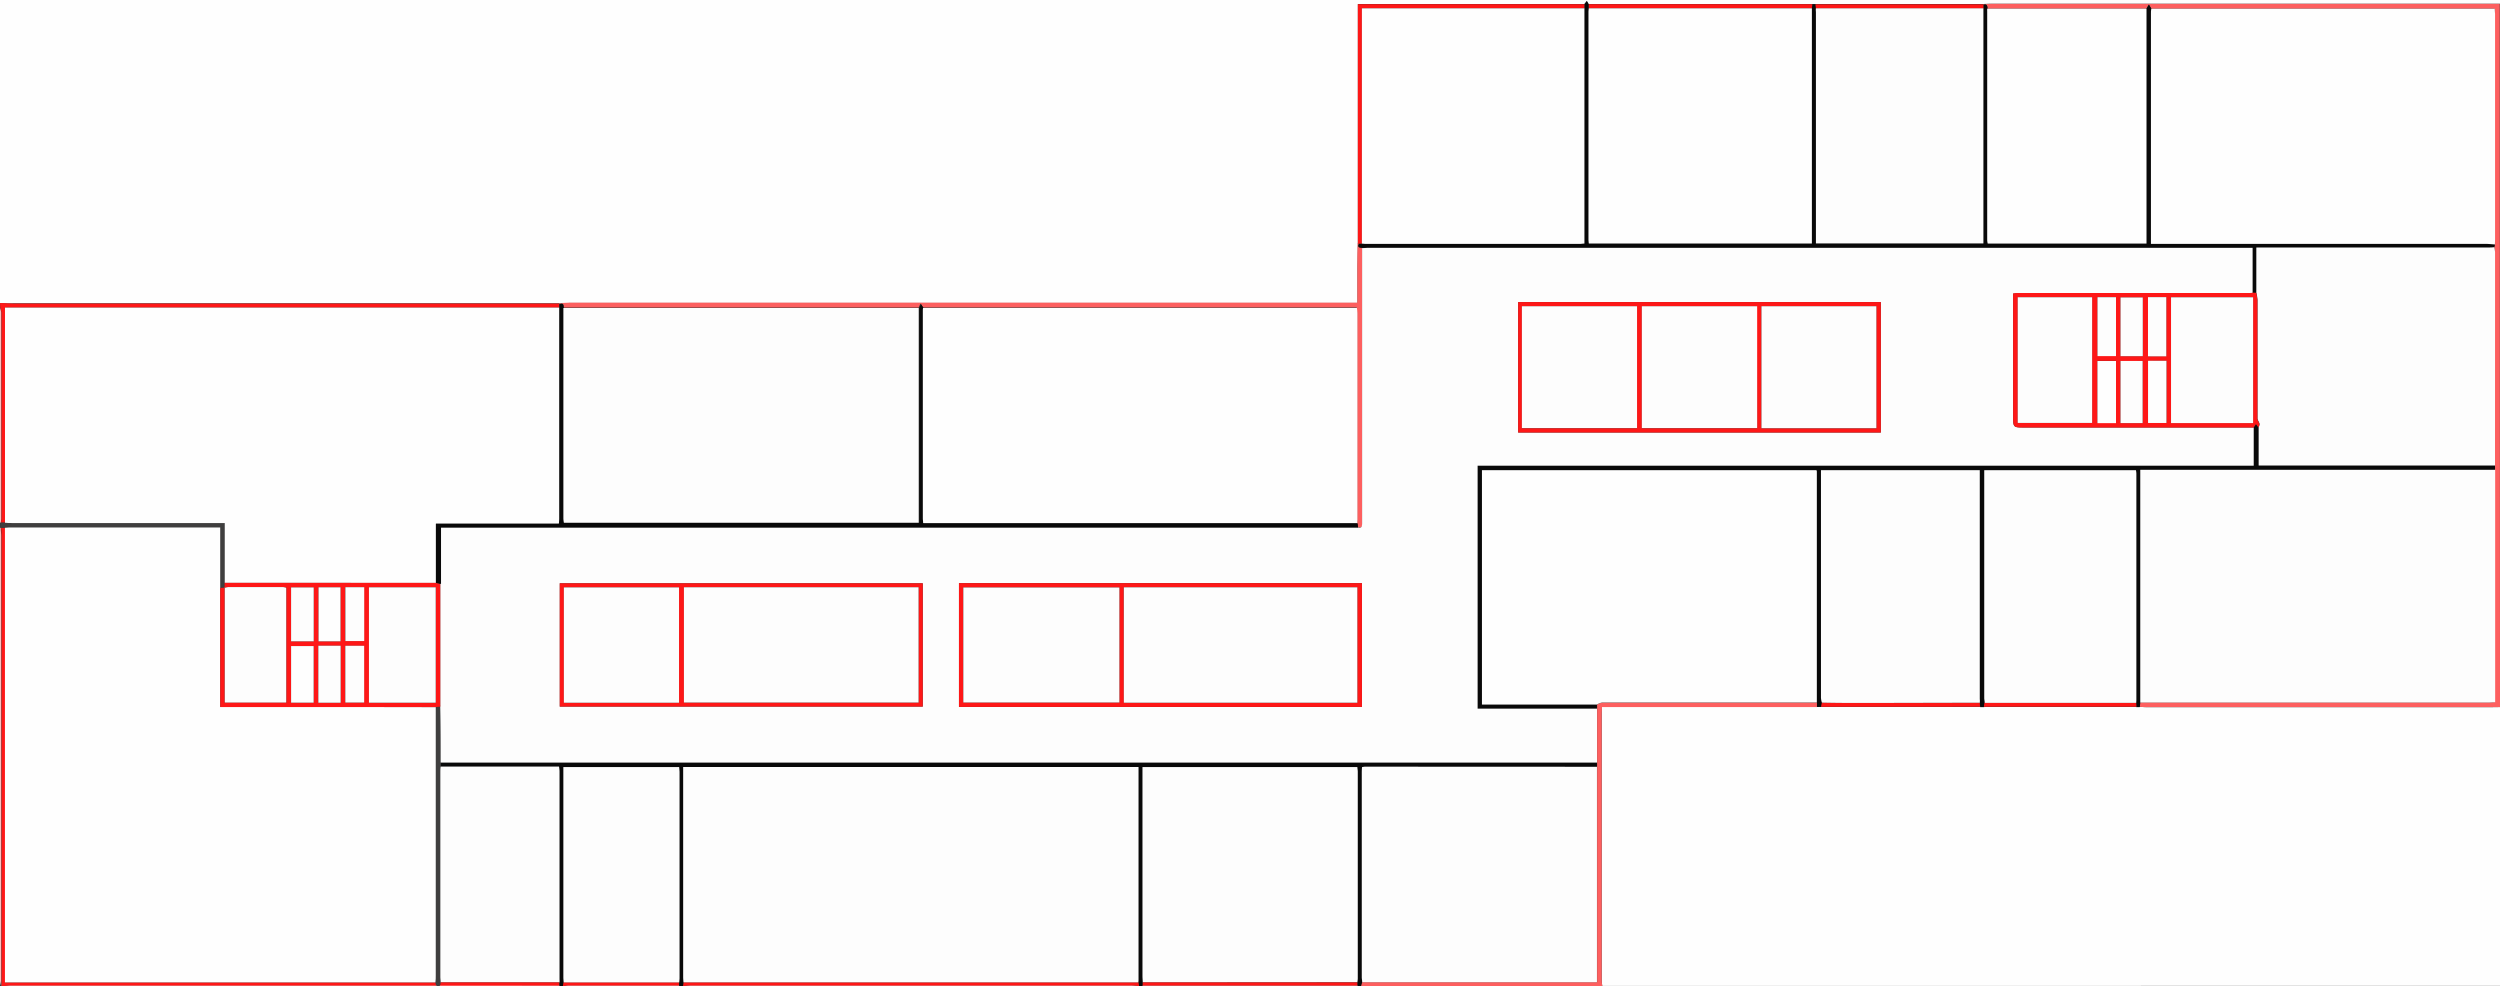 <svg id="Layer_1" data-name="Layer 1" xmlns="http://www.w3.org/2000/svg" viewBox="0 0 475.2 187.44"><rect x="0" y="0" width="475.2" height="187.44" fill="#333333" stroke="none"/><defs><style>.cls-1{fill:#fefefe;}.cls-2{fill:#090909;}.cls-3{fill:#fd5f5f;}.cls-4{fill:#fe1717;}.cls-5{fill:#3f3e3e;}.cls-6{fill:#febebe;}.cls-7{fill:#fdfdfd;}</style></defs><path class="cls-1" d="M-23,313.6V256H452.2v.71l-2.16,0H356c-.68,0-1.35,0-2,.05l-31.93,0h-.64l-42.48,0-.34-.6-.46.6H235.1v45.48c0,1.56-.06,3.11-.07,4.66,0,2.19,0,4.38,0,6.68H85.43c-.71,0-1.42.05-2.14.07H-20.51C-21.34,313.69-22.17,313.63-23,313.6Z" transform="translate(23 -256)"/><path class="cls-1" d="M452.2,390.4v53H281.56a11.76,11.76,0,0,1-.11-1.18q0-25.25,0-50.49c0-.42,0-.84.06-1.35h32.23l8.63,0,.77,0h60l.65,0c.48,0,1,.05,1.44.05H450Z" transform="translate(23 -256)"/><path class="cls-2" d="M235.72,443.44H235a.11.11,0,0,0,0-.17c0-.18,0-.35,0-.53a5.51,5.51,0,0,0,.08-.71V402.7c0-.31-.06-.62-.08-.9H194.17v39.75c0,.4,0,.79.05,1.19v.53a.2.2,0,0,0,0,.17h-.72l-.11-.72c0-.23.06-.47.06-.71V401.79H106.89v40.1c0,.28,0,.56.06.83l-.11.72h-.72a.2.2,0,0,0,0-.17v-.53c0-.24.05-.47.05-.71V402.68c0-.31-.05-.61-.07-.89h-22v40.1c0,.28,0,.56.06.83l-.11.72h-.72a.2.2,0,0,0,0-.17v-.53a5.87,5.87,0,0,0,0-.59V402.56a7.49,7.49,0,0,0-.09-.85H60.77V401H280.55v.81l-44.13,0a4.16,4.16,0,0,0-.52.08c0,.38-.05.73-.05,1.08v38.86c0,.32.05.63.08.95Z" transform="translate(23 -256)"/><path class="cls-3" d="M452.2,390.4l-2.16,0H385.19c-.48,0-1,0-1.44-.05,0-.28.06-.56.08-.84l.48,0h65.76c.35,0,.7,0,1.18-.06v-45q0-20.26,0-40.53a6,6,0,0,0-.15-.93l.12-.56c0-.28,0-.56,0-.84q0-21.47,0-42.94c0-.3,0-.61-.06-1H385.92l-.47-.78-.47.77h-30.2c0-.48-.08-1-.79-.72a.32.32,0,0,1,0-.14c.68,0,1.35-.05,2-.05h94l2.16,0Z" transform="translate(23 -256)"/><path class="cls-4" d="M-23,313.6c.83,0,1.66.09,2.49.09H83.29a.21.21,0,0,0,0,.17l0,.61H-22v40.89h-.81a5.51,5.51,0,0,0,.08-.71q0-19.62,0-39.24a3.26,3.26,0,0,0-.22-.84Z" transform="translate(23 -256)"/><path class="cls-3" d="M235.72,443.44l.21-.74h44.65v-4.76l0-36.19v-.81c0-3.41,0-6.82,0-10.23l0-.79a2.93,2.93,0,0,1,1-.37q20.42,0,40.83,0l0,.85-8.63,0H281.51c0,.51-.06.93-.06,1.35q0,25.25,0,50.49a11.76,11.76,0,0,0,.11,1.18Z" transform="translate(23 -256)"/><path class="cls-4" d="M-22,443.44h-.72c0-.48,0-1,0-1.44q0-42.06,0-84.13c0-.52,0-1-.08-1.55H-22c0,.12,0,.24,0,.36v86.06H59.8l.09.54-.47,0H-21A5.23,5.23,0,0,0-22,443.44Z" transform="translate(23 -256)"/><path class="cls-5" d="M-22,356.32h-.81c-.05.05-.09,0-.14,0v-1l.07,0,.07,0H-22c.48,0,1,.05,1.43.05H19.72v11.37l0,.9h0l-.82,0V356.26H-21.22C-21.49,356.26-21.77,356.3-22,356.32Z" transform="translate(23 -256)"/><path class="cls-5" d="M59.89,443.27l-.09-.54c0-.44.06-.88.06-1.31V418.19l0-27.78.85-.07c0,3.54,0,7.08.08,10.62v.75c0,.4-.07.8-.07,1.2v38.75c0,.35,0,.71.06,1.07l-.08.5-.16.21H60A.23.23,0,0,0,59.89,443.27Z" transform="translate(23 -256)"/><path class="cls-4" d="M106.84,443.44l.11-.72,1.55,0h74l10.9,0,.11.72h-.24a7.83,7.83,0,0,0-1.26-.19H108.34a7.83,7.83,0,0,0-1.26.19Z" transform="translate(23 -256)"/><path class="cls-6" d="M-23,356.32c.05,0,.09.05.14,0,0,.52.08,1,.08,1.55q0,42.06,0,84.13c0,.48,0,1,0,1.44a5.21,5.21,0,0,1-.23-1.08q0-25.14,0-50.28Z" transform="translate(23 -256)"/><path class="cls-3" d="M107.08,443.44a7.83,7.83,0,0,1,1.26-.19H192a7.83,7.83,0,0,1,1.26.19Z" transform="translate(23 -256)"/><path class="cls-3" d="M59.89,443.27a.23.23,0,0,1,.15.17H-22a5.23,5.23,0,0,1,1-.19H59.42Z" transform="translate(23 -256)"/><path class="cls-4" d="M84,443.44l.11-.72,21.95,0v.53l-21,0a3.17,3.17,0,0,0-.78.19Z" transform="translate(23 -256)"/><path class="cls-6" d="M-22.86,355.35l-.07,0-.07,0v-40.8a3.26,3.26,0,0,1,.22.84q0,19.62,0,39.24A5.51,5.51,0,0,1-22.86,355.35Z" transform="translate(23 -256)"/><path class="cls-3" d="M235,443.27a.11.11,0,0,1,0,.17H194.2a.2.2,0,0,1,0-.17l4.56,0Z" transform="translate(23 -256)"/><path class="cls-3" d="M60.52,443.44l.16-.21,22.62,0a.2.2,0,0,1,0,.17Z" transform="translate(23 -256)"/><path class="cls-3" d="M84.28,443.44a3.17,3.17,0,0,1,.78-.19l21,0a.2.2,0,0,1,0,.17Z" transform="translate(23 -256)"/><path class="cls-2" d="M451.23,302.46l-.12.56c-.43,0-.87.06-1.31.06H405.86v8.58h-.69v-8.57H237.26c-.44,0-.87,0-1.31.05s-1-.06-.69-.81l.61,0c.2,0,.4.05.6.05h41c.22,0,.44-.05.71-.07v-1.39q0-13.74,0-27.47c0-5.28,0-10.56,0-15.83v-.79l.46-.6.34.6v.79c0,.2,0,.4,0,.59q0,21.72,0,43.44c0,.23,0,.45.06.66H321.4V300.9q0-13.74,0-27.48c0-5.28,0-10.55,0-15.83l.08-.77h.64c0,.25.05.51.08.77s0,.47,0,.71q0,21.65,0,43.29c0,.23,0,.46,0,.67H354V258.91c0-.44,0-.88,0-1.32l0-.66c.71-.24.75.24.79.72a3.91,3.91,0,0,0,0,.48v43.53a4,4,0,0,0,.09.63H385V258.73c0-.36,0-.72,0-1.08l.47-.77.47.78c0,.32-.07.63-.07.95v43.74h63.84C450.2,302.35,450.72,302.42,451.23,302.46Z" transform="translate(23 -256)"/><path class="cls-3" d="M235.26,302.32c-.33.75.15.8.69.81q0,6.11,0,12.22,0,20,0,40c0,.7-.08,1.14-.92.83l-.06-.8c0-.2,0-.4,0-.6q0-19.66,0-39.34a9.23,9.23,0,0,0-.1-1H152.46l-.5-.75-.33.76H84.13c0-.53-.06-1-.8-.68a.21.21,0,0,1,0-.17c.72,0,1.43-.07,2.14-.07H235c0-2.3,0-4.49,0-6.68,0-1.55,0-3.1.07-4.66A.29.29,0,0,1,235.26,302.32Z" transform="translate(23 -256)"/><path class="cls-4" d="M235.26,302.32a.29.29,0,0,0-.16,0V256.8h43.06v.79H235.87V302.3Z" transform="translate(23 -256)"/><path class="cls-4" d="M279,257.59v-.79l42.48,0c0,.25-.05.51-.08.77Z" transform="translate(23 -256)"/><path class="cls-4" d="M322.16,257.59c0-.26-.06-.52-.08-.77l31.93,0a.32.32,0,0,0,0,.14c0,.22,0,.44,0,.66Z" transform="translate(23 -256)"/><path class="cls-2" d="M322.37,390.38c0-.29,0-.57,0-.85q0-22,0-43.92a.63.63,0,0,0-.09-.24H258.69v44.55h21.85c0,.26,0,.52,0,.79h-22.7v-46.2H405.38v-7.24l.46-.66.49.65v7.25h17.92l27,0v.83l-.72,0H384.67c-.27,0-.54,0-.87,0v5l0,39.23c0,.28-.05.56-.08.84l-.65,0-.05-.74c0-.16,0-.32,0-.48q0-21.58,0-43.17a3.69,3.69,0,0,0-.08-.58H354.17v43.25c0,.31.06.63.09.94l-.11.78h-.76c0-.25-.05-.51-.07-.77s0-.47,0-.71V345.33H323.17c0,.23,0,.43,0,.63v42.68a4.71,4.71,0,0,0,.17.91l-.16.8Z" transform="translate(23 -256)"/><path class="cls-4" d="M323.14,390.35l.16-.8c2.79,0,5.58.07,8.36.07l21.66-.05c0,.26,0,.52.07.77Z" transform="translate(23 -256)"/><path class="cls-4" d="M383.05,389.6l.05.74h-29c0-.26.08-.52.11-.78Z" transform="translate(23 -256)"/><path class="cls-7" d="M405.38,337.27v7.24H257.86v46.2h22.7c0,3.41,0,6.82,0,10.23H60.76c0-3.54,0-7.08-.08-10.62a2,2,0,0,0,0-.35q0-11.48,0-22.95V356.21h152l22.31,0c.84.31.92-.13.92-.83q0-20,0-40,0-6.11,0-12.22c.44,0,.87-.05,1.31-.05H405.17v8.57c-.2,0-.4.05-.6.05H360.44c-.26,0-.52.06-.79.08v23.45c0,2,.08,2,2.08,2ZM265.57,313.42v24.79h68.94V313.42Zm-29.69,76.95V366.84h-76.6v23.53ZM83.4,366.87v23.44h69V366.87Z" transform="translate(23 -256)"/><path class="cls-7" d="M193.37,442.72l-10.9,0h-74l-1.55,0c0-.27-.06-.55-.06-.83v-40.1h86.54V442C193.43,442.25,193.39,442.49,193.37,442.72Z" transform="translate(23 -256)"/><path class="cls-7" d="M280.55,401.75l0,36.19v4.76H235.93c0-.32-.08-.63-.08-.95V402.89c0-.35,0-.7.05-1.08a4.16,4.16,0,0,1,.52-.08Z" transform="translate(23 -256)"/><path class="cls-7" d="M194.22,442.74c0-.4-.05-.79-.05-1.19V401.8H235c0,.28.08.59.08.9V442a5.51,5.51,0,0,1-.08.71Z" transform="translate(23 -256)"/><path class="cls-7" d="M60.76,442.73c0-.36-.06-.72-.06-1.07V402.91c0-.4,0-.8.07-1.2H83.26a7.49,7.49,0,0,1,.09.85v39.59a5.87,5.87,0,0,1,0,.59Z" transform="translate(23 -256)"/><path class="cls-7" d="M106.1,442.74l-21.95,0c0-.27-.06-.55-.06-.83v-40.1h22c0,.28.07.58.07.89V442C106.15,442.27,106.12,442.5,106.1,442.74Z" transform="translate(23 -256)"/><path class="cls-4" d="M194.22,442.74H235c0,.18,0,.35,0,.53l-36.24,0-4.56,0Z" transform="translate(23 -256)"/><path class="cls-4" d="M60.76,442.73H83.3v.53l-22.62,0C60.71,443.06,60.73,442.9,60.76,442.73Z" transform="translate(23 -256)"/><path class="cls-7" d="M383.83,389.53l0-39.23v-5c.33,0,.6,0,.87,0h65.86l.72,0v44.18c-.48,0-.83.06-1.18.06H384.31Z" transform="translate(23 -256)"/><path class="cls-1" d="M451.23,302.46c-.51,0-1-.11-1.54-.11H385.85V258.61c0-.32,0-.63.07-.95H451.2c0,.41.06.72.06,1q0,21.48,0,42.94C451.26,301.9,451.24,302.18,451.23,302.46Z" transform="translate(23 -256)"/><path class="cls-7" d="M451.25,344.48l-27,0H406.33v-7.25c.06-.22.21-.46.17-.66-.08-.37-.39-.71-.39-1.07,0-7.5,0-15,0-22.49a8.25,8.25,0,0,0-.22-1.38v-8.58H449.8c.44,0,.88,0,1.31-.06a6,6,0,0,1,.15.93Q451.26,324.21,451.25,344.48Z" transform="translate(23 -256)"/><path class="cls-1" d="M385,257.65c0,.36,0,.72,0,1.08v43.56H354.82a4,4,0,0,1-.09-.63V258.13a3.91,3.91,0,0,1,0-.48Z" transform="translate(23 -256)"/><path class="cls-1" d="M19.72,366.79V355.42H-20.62c-.47,0-.95,0-1.43-.05V314.47H83.31c0,.24,0,.48,0,.71v39.44c0,.27,0,.54-.09.93H59.86V366.8l-7.91,0Z" transform="translate(23 -256)"/><path class="cls-2" d="M59.86,366.8V355.55h23.4c0-.39.09-.66.09-.93V315.18c0-.23,0-.47,0-.71s0-.41,0-.61c.74-.33.8.15.8.68,0,.2,0,.4,0,.6V354.6a6.41,6.41,0,0,0,.09.78h67.49V354q0-16,0-32c0-2.48,0-5,0-7.44l.33-.76.5.75c0,.2-.05.4-.05.6v39.45c0,.27,0,.54.06.89h81.32l1.19,0,.06.8-22.31,0h-152V367Z" transform="translate(23 -256)"/><path class="cls-1" d="M280.54,389.92H258.69V345.37h63.56a.63.63,0,0,1,.09.24q0,22,0,43.92-20.41,0-40.83,0A2.93,2.93,0,0,0,280.54,389.92Z" transform="translate(23 -256)"/><path class="cls-1" d="M59.83,390.41l0,27.78v23.23c0,.43,0,.87-.06,1.31H-22.06V356.68c0-.12,0-.24,0-.36.28,0,.56-.06.83-.06H18.86v34.12H42.69Z" transform="translate(23 -256)"/><path class="cls-7" d="M19.68,367.7h0a4.13,4.13,0,0,1,.69-.11H30.82a4,4,0,0,1,.63.1v21.89H19.68Z" transform="translate(23 -256)"/><path class="cls-4" d="M19.68,367.7v21.87H31.45V367.68a4,4,0,0,0-.63-.1H20.38a4.13,4.13,0,0,0-.69.11l0-.9,32.23,0,7.91,0,.85.24q0,11.47,0,22.95a2,2,0,0,1,0,.35l-.85.07-17.14,0H18.86V367.74Zm40.14-.06H47.13v21.93H59.82ZM36.63,377.9V367.66h-4.3V377.9Zm.88.84v10.84h4.24V378.74Zm4.21-.84V367.64H37.55V377.9Zm-5.1,11.66V378.8H32.33v10.76Zm6-10.81v10.79h3.58V378.75Zm0-11.14v10.24h3.58V367.61Z" transform="translate(23 -256)"/><path class="cls-1" d="M279,257.59h42.4c0,5.28,0,10.55,0,15.83q0,13.74,0,27.48v1.38H279c0-.21-.06-.43-.06-.66q0-21.72,0-43.44C278.93,258,279,257.79,279,257.59Z" transform="translate(23 -256)"/><path class="cls-1" d="M235.87,302.3V257.59h42.29c0,5.27,0,10.55,0,15.83q0,13.72,0,27.47v1.39c-.27,0-.49.07-.71.07h-41C236.27,302.35,236.07,302.32,235.87,302.3Z" transform="translate(23 -256)"/><path class="cls-7" d="M322.16,257.59H354c0,.44,0,.88,0,1.32v43.35H322.17c0-.21,0-.44,0-.67q0-21.64,0-43.29C322.13,258.06,322.15,257.83,322.16,257.59Z" transform="translate(23 -256)"/><path class="cls-4" d="M405.86,311.66a8.25,8.25,0,0,1,.22,1.38c0,7.5,0,15,0,22.49,0,.36.31.7.39,1.07,0,.2-.11.44-.17.66-.17-.21-.33-.43-.49-.65l-.46.66H361.73c-2,0-2.08-.08-2.08-2V311.77c.27,0,.53-.08.79-.08h44.13c.2,0,.4,0,.6-.05Zm-16.19.85v23.91h15.6V312.51Zm-29.14,0v23.89h14.14V312.5Zm19.54,12.11v11.81h4.2V324.61Zm4.23-.91V312.54h-4.23V323.7Zm1,.88V336.4h3.5V324.58Zm-6.09,0h-3.53v11.81h3.53Zm-3.52-12.13v11.2h3.52v-11.2Zm13.08,11.24V312.48h-3.48v11.25Z" transform="translate(23 -256)"/><path class="cls-1" d="M235,355.43l-1.19,0H152.47c0-.35-.06-.62-.06-.89V315.13c0-.2,0-.4.05-.6h82.46a9.23,9.23,0,0,1,.1,1q0,19.68,0,39.34C235,355,235,355.23,235,355.43Z" transform="translate(23 -256)"/><path class="cls-7" d="M151.63,314.54c0,2.48,0,5,0,7.44q0,16,0,32v1.38H84.18a6.41,6.41,0,0,1-.09-.78V315.14c0-.2,0-.4,0-.6Z" transform="translate(23 -256)"/><path class="cls-7" d="M353.32,389.57l-21.66.05c-2.78,0-5.57,0-8.36-.07a4.71,4.71,0,0,1-.17-.91V346c0-.2,0-.4,0-.63h30.18v43.53C353.35,389.1,353.33,389.34,353.32,389.57Z" transform="translate(23 -256)"/><path class="cls-7" d="M383.05,389.6l-28.79,0c0-.31-.09-.63-.09-.94V345.37H383a3.69,3.69,0,0,1,.08.58q0,21.58,0,43.17C383.07,389.28,383.06,389.44,383.05,389.6Z" transform="translate(23 -256)"/><path class="cls-4" d="M265.57,313.42h68.94v24.79H265.57Zm46.25,24h21.84V314.21H311.82Zm-23.65-23.18H266.28v23.16h21.89Zm22.79,0H289.08v23.16H311Z" transform="translate(23 -256)"/><path class="cls-4" d="M235.88,390.37h-76.6V366.84h76.6Zm-45.26-.8H235V367.64h-44.4Zm-.85-21.9H160.11v21.86h29.66Z" transform="translate(23 -256)"/><path class="cls-4" d="M83.4,366.87h69v23.44h-69Zm68.2.76H107v21.91h44.6Zm-45.53,21.94V367.65H84.18v21.92Z" transform="translate(23 -256)"/><path class="cls-7" d="M59.82,367.64v21.93H47.13V367.64Z" transform="translate(23 -256)"/><path class="cls-7" d="M36.63,377.9h-4.3V367.66h4.3Z" transform="translate(23 -256)"/><path class="cls-7" d="M37.51,378.74h4.24v10.84H37.51Z" transform="translate(23 -256)"/><path class="cls-1" d="M41.72,377.9H37.55V367.64h4.17Z" transform="translate(23 -256)"/><path class="cls-1" d="M36.62,389.56H32.33V378.8h4.29Z" transform="translate(23 -256)"/><path class="cls-7" d="M42.64,378.75h3.58v10.79H42.64Z" transform="translate(23 -256)"/><path class="cls-7" d="M42.65,367.61h3.58v10.24H42.65Z" transform="translate(23 -256)"/><path class="cls-7" d="M389.67,312.51h15.6v23.91h-15.6Z" transform="translate(23 -256)"/><path class="cls-7" d="M360.53,312.5h14.14v23.89H360.53Z" transform="translate(23 -256)"/><path class="cls-7" d="M380.07,324.61h4.2v11.81h-4.2Z" transform="translate(23 -256)"/><path class="cls-7" d="M384.3,323.7h-4.23V312.54h4.23Z" transform="translate(23 -256)"/><path class="cls-1" d="M385.3,324.58h3.5V336.4h-3.5Z" transform="translate(23 -256)"/><path class="cls-1" d="M379.21,324.62v11.81h-3.53V324.62Z" transform="translate(23 -256)"/><path class="cls-7" d="M375.69,312.49h3.52v11.2h-3.52Z" transform="translate(23 -256)"/><path class="cls-7" d="M388.77,323.73h-3.48V312.48h3.48Z" transform="translate(23 -256)"/><path class="cls-7" d="M311.82,337.39V314.21h21.84v23.18Z" transform="translate(23 -256)"/><path class="cls-7" d="M288.17,314.21v23.16H266.28V314.21Z" transform="translate(23 -256)"/><path class="cls-7" d="M311,314.21v23.16H289.08V314.21Z" transform="translate(23 -256)"/><path class="cls-7" d="M190.62,389.57V367.64H235v21.93Z" transform="translate(23 -256)"/><path class="cls-7" d="M189.77,367.67v21.86H160.11V367.67Z" transform="translate(23 -256)"/><path class="cls-7" d="M151.6,367.63v21.91H107V367.63Z" transform="translate(23 -256)"/><path class="cls-7" d="M106.07,389.57H84.18V367.65h21.89Z" transform="translate(23 -256)"/></svg>
